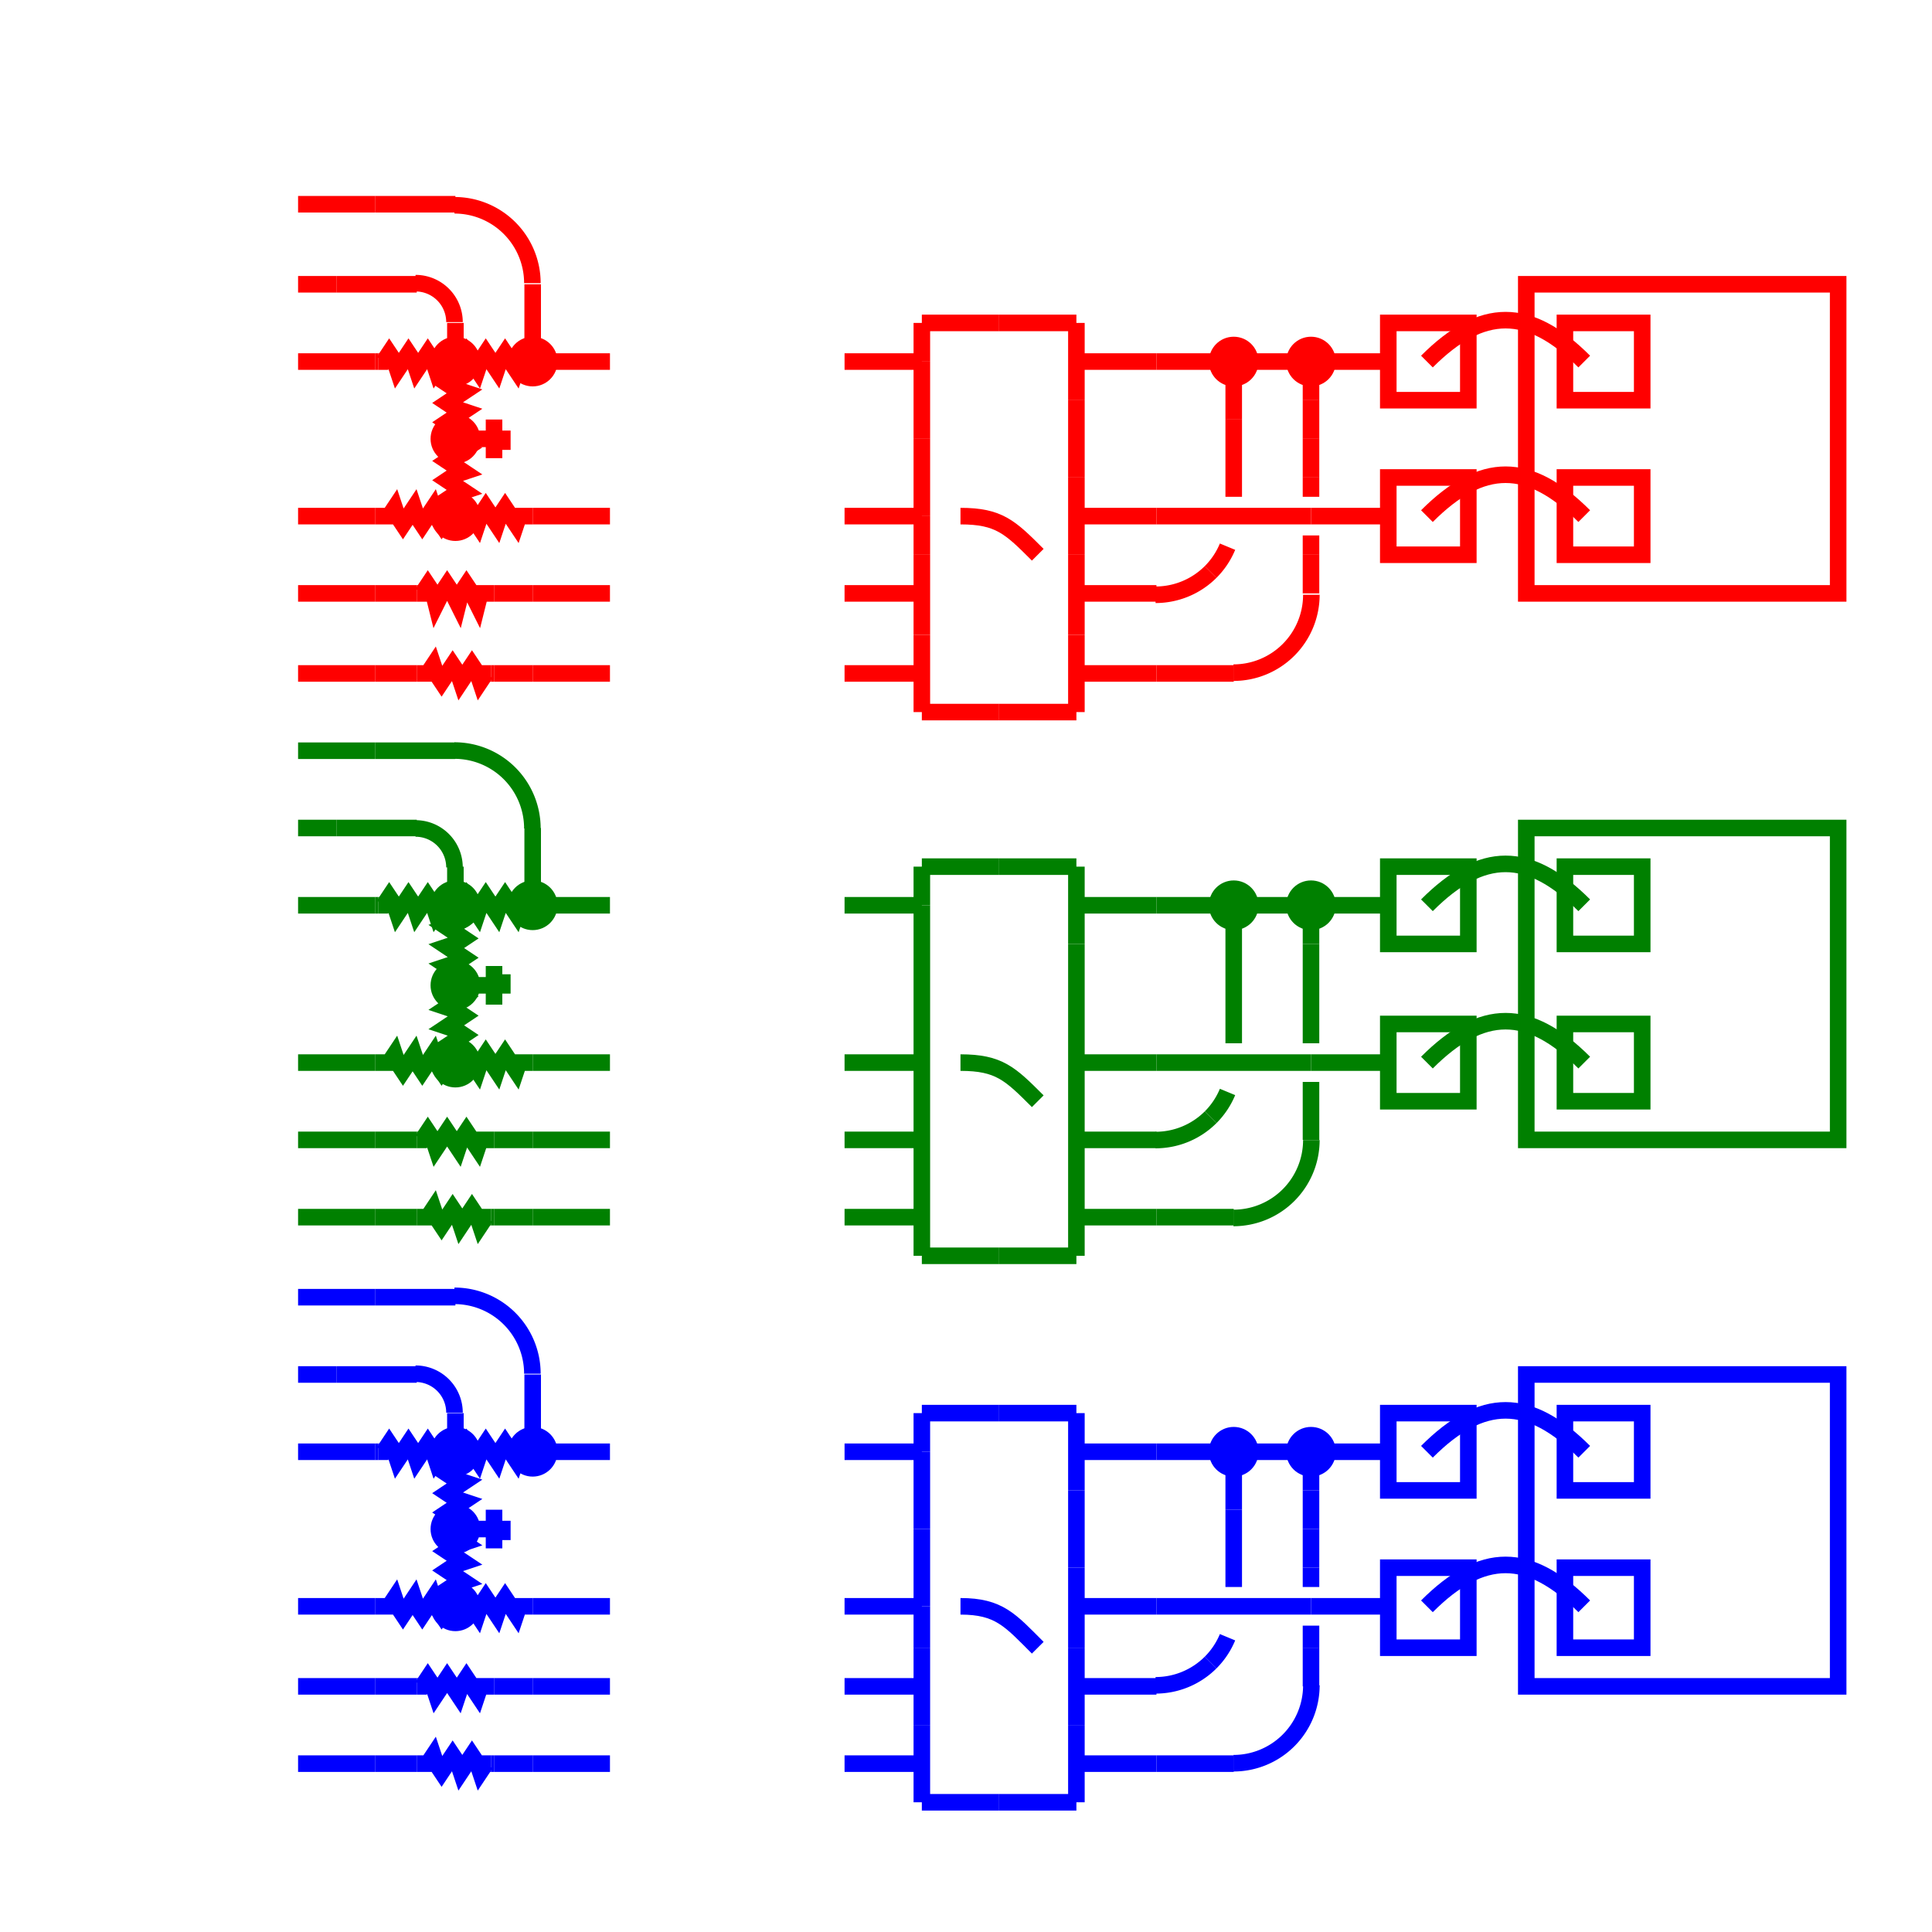 <svg width="700" height="700" viewbox = "0 0 700 700"  xmlns="http://www.w3.org/2000/svg">
<!--<json>{
  "glyph": "0225,0333,0333,0333,0333,0333,0333,0331,0333,0227,",
  "x0": 108.22221663475096,
  "y0": 356.6115702479338,
  "unit": 28.223696502688867,
  "width": 700,
  "height": 700,
  "style": {
    "color0": "black",
    "fill0": "black",
    "line0": 1,
    "color1": "black",
    "fill1": "black",
    "line1": 5,
    "color2": "red",
    "fill2": "red",
    "line2": 6,
    "color3": "orange",
    "fill3": "#ff000040",
    "line3": 1,
    "color4": "yellow",
    "fill4": "yellow",
    "line4": 1,
    "color5": "green",
    "fill5": "green",
    "line5": 6,
    "color6": "blue",
    "fill6": "blue",
    "line6": 6,
    "color7": "purple",
    "fill7": "purple",
    "line7": 3
  },
  "shapes": [
    "0220:0336,0336,0336,0336,0336,0201,0337,0362,0203,0306,0334,0337,0203,0335,0335,0203,0203,0334,0334,0203,0203,0335,0335,0203,0203,0334,0334,0203,0203,0335,0335,0203,0203,0334,0334,0203,0335,0203,0336,0336,0203,0364,0304,0337,0337,0337,0337,0337,",
    "0221:0336,0314,0336,0313,0337,0237,0237,0237,0237,0337,0314,0337,0313,0336,",
    "0222:0336,0336,0362,0203,0336,0203,0334,0364,0337,0342,0335,0335,0342,0332,0342,0335,0335,0342,0335,0336,0362,0203,0337,0203,0335,0364,0335,0337,0337,0335,0335,",
    "0223:0336,0331,0342,0337,0304,0336,0336,0335,0310,0362,0203,0335,0350,0335,0337,0203,0335,0335,0203,0335,0335,0335,0336,0203,0354,0304,0334,0313,0337,0337,0304,0336,0330,0337,",
    "0224:0333,0330,0330,0335,0220,0220,0331,0335,0220,0220,0335,0220,0335,0335,0330,0220,0331,0340,0334,0330,0330,0340,0331,0340,0335,0336,0201,0334,0336,0331,0337,0342,0336,0333,0336,0330,0332,0337,0342,0336,0330,0332,0332,0332,0332,0332,0337,0337,0337,0331,0335,0330,0331,0331,0333,0336,0201,0337,0220,0336,0201,0334,0334,0332,0332,0201,0337,0220,0336,0201,0335,0337,0330,0330,0330,0330,0334,0342,0332,0332,0342,0332,0332,0342,0333,0342,0335,0330,0330,0330,0333,0350,0335,0333,0334,0342,0335,0335,0342,0334,0334,0340,0304,0331,0331,0335,0342,0333,0342,0333,0342,0334,0330,0330,0330,0330,0330,0336,0331,0332,0332,0331,0337,0336,0201,0332,0350,0335,0343,0334,0330,0334,0334,0337,0342,0330,0336,0342,0335,0335,0335,0335,0331,0334,0334,0337,0330,0335,0335,0201,0201,0334,0334,0331,0335,0343,0334,0331,0304,0331,0331,0332,0332,",
    "0225:0330,0330,0330,0330,0330,0330,0322,0224,0331,0331,0331,0331,0331,0325,0331,0331,0224,0331,0331,0331,0331,0331,0326,0331,0331,0224,0333,0333,0330,0330,0330,0330,0330,0330,0330,0330,0332,0332,",
    "0226:0335,0201,0334,0201,0201,0336,0201,0335,0337,0201,0201,0335,0201,0201,0201,0201,0201,0335,0201,0201,0335,0201,0201,0336,0201,0337,0330,0330,0334,0342,0332,0332,0332,0342,0332,0342,0335,0330,0330,0336,0333,0335,0366,0330,0330,0334,0331,0350,0334,0367,0335,0304,0333,0330,0335,0337,0342,0332,0332,0342,0333,0333,0333,0342,0333,0342,0334,0330,0330,0333,0333,0335,0330,0201,0334,0335,0334,0333,0336,0331,0332,0333,0337,0200,0330,0330,0200,0333,0333,0333,0331,0331,0333,0337,0337,0336,0336,0333,0336,0336,0330,0330,0332,0337,0337,0331,0337,0337,0200,0336,0330,0332,0336,0336,0330,0332,0337,0200,0331,0331,0200,0332,0332,0332,0336,0333,0330,0336,0332,0337,0337,0350,0335,0366,0333,0333,0334,0334,0367,0334,0330,0330,0335,0335,0330,0330,0335,0366,0333,0333,0334,0334,0367,0335,0304,0331,0332,0332,0330,0332,0336,0333,0337,0334,0342,0335,0331,0331,0331,0332,0330,0334,0337,0342,0333,0342,0335,0331,0332,0336,0331,0335,0332,0335,0350,0334,0350,0335,0343,0334,0350,0334,0343,0334,0334,0334,0330,0334,0334,0334,0334,0334,0334,0334,0334,0304,0336,0336,0330,0337,0337,0342,0330,0336,0342,0330,0336,0342,0337,0330,0336,0331,0337,0337,0337,0340,0335,0336,0331,0337,0334,0331,0336,0331,0331,0335,0201,0332,0350,0335,0343,0334,0330,0334,0334,0304,0336,0201,0336,0201,0330,0330,0201,0337,0201,0201,0201,0337,0337,0340,0332,0332,0332,0331,0336,",
    "0227:0325,0226,0330,0330,0330,0330,0330,0330,0330,0322,0226,0331,0331,0331,0331,0331,0331,0331,0331,0331,0331,0331,0331,0331,0331,0326,0226,0330,0330,0330,0330,0330,0330,",
    "0230:0335,0201,0336,0331,0335,0337,0234,0220,0234,0334,0336,0331,0337,0342,0334,0333,0330,",
    "0231:0335,0330,0334,0334,0221,0335,0331,0335,0201,0332,0334,",
    "0232:0335,0342,0336,0330,0335,0337,0234,0221,0335,0234,0335,0335,0336,0331,0337,0342,0334,0330,0333,",
    "0233:0335,0236,0333,0236,0334,0330,",
    "0234:0336,0336,0336,0336,0347,0337,0337,0337,0337,",
    "0235:0336,0366,0330,0333,0333,0336,0331,0337,0367,0335,0335,0366,0331,0333,0333,0367,0335,0335,0337,",
    "0236:0336,0201,0336,0336,0330,0341,0331,0337,0337,0331,0337,",
    "0237:0336,0366,0330,0333,0333,0336,0331,0337,0367,0335,0335,0366,0331,0333,0333,0367,0335,0335,0337,",
    "01220:0333,0200,0336,0332,0337,0220,0336,0333,0337,0331,",
    "01221:0333,0200,0336,0332,0337,0336,0336,0336,0332,0337,0337,0337,0221,0331,0336,0333,0336,0336,0333,0337,0337,0337,",
    "01222:0333,0200,0336,0332,0337,0222,0336,0333,0337,0331,",
    "01223:0333,0200,0336,0332,0337,0330,0223,0331,0336,0333,0337,",
    "01224:0333,0200,0336,0330,0332,0336,0332,0224,0333,0333,0333,0331,0331,0337,0337,",
    "01225:0333,0200,0336,0330,0332,0336,0330,0332,0337,0225,0336,0333,0330,0337,0337,0331,",
    "01226:0333,0200,0336,0330,0332,0336,0336,0336,0332,0332,0332,0332,0332,0332,0226,0332,0332,0337,0337,0337,0331,0333,0333,0337,",
    "01227:0333,0200,0336,0330,0332,0336,0336,0332,0332,0336,0336,0227,0337,0337,0337,0332,0337,0331,0333,0333,0337,",
    "01230:0333,0200,0336,0330,0332,0336,0330,0332,0337,0230,0336,0333,0330,0337,0337,0331,",
    "01231:0333,0200,0336,0330,0332,0336,0330,0332,0337,0231,0331,0336,0331,0333,0337,0337,",
    "01232:0333,0200,0336,0330,0332,0336,0330,0332,0337,0232,0336,0333,0330,0337,0337,0331,",
    "01233:0333,0200,0336,0330,0332,0336,0330,0332,0337,0233,0333,0336,0333,0330,0337,0337,0331,",
    "01234:0333,0200,0336,0330,0332,0234,0342,0335,0342,0335,0342,0335,0342,0335,0331,0333,0337,",
    "01235:0333,0200,0336,0330,0332,0336,0332,0330,0337,0235,0331,0336,0333,0331,0337,0337,",
    "01236:0333,0200,0336,0330,0332,0236,0331,0333,0337,",
    "01237:0333,0200,0336,0330,0332,0336,0331,0332,0332,0337,0337,0237,0331,0333,",
    "0240:0220,0336,0331,0333,0336,0321,0335,0342,0335,0335,0342,0335,0330,0330,0332,0332,0337,0337,",
    "01240:0333,0200,0336,0330,0332,0210,0240,0211,0333,0331,0337,",
    "0241:0220,0336,0321,0343,0332,0350,0335,0336,0342,0334,0334,0342,0335,0304,0337,0333,0337,",
    "01241:0333,0200,0336,0332,0330,0210,0241,0211,0333,0331,0337,",
    "0242:0220,0321,0336,0343,0333,0336,0350,0335,0342,0334,0334,0342,0335,0337,0304,0332,0337,",
    "01242:0333,0200,0336,0330,0332,0210,0242,0211,0333,0331,0337,",
    "0243:0220,0336,0331,0332,0336,0321,0343,0332,0350,0334,0336,0342,0335,0335,0342,0337,0334,0334,0335,0304,0332,0330,0330,0337,0337,0333,",
    "01243:0333,0200,0336,0330,0332,0210,0243,0211,0333,0331,0337,",
    "0244:0220,0336,0331,0333,0336,0321,0343,0333,0350,0336,0335,0342,0334,0334,0342,0335,0337,0304,0333,0330,0330,0337,0337,0332,",
    "01244:0333,0200,0336,0330,0332,0210,0244,0211,0333,0331,0337,",
    "0245:0210,0332,0332,0362,0335,0203,0203,0203,0203,0334,0203,0363,0332,0332,0331,0211,",
    "01245:0333,0200,0336,0330,0332,0336,0245,0337,0333,0331,0337,",
    "0246:0210,0332,0332,0335,0306,0336,0330,0335,0335,0335,0321,0362,0203,0335,0335,0203,0364,0331,0350,0335,0337,0366,0333,0333,0333,0333,0334,0334,0334,0334,0367,0335,0336,0342,0334,0334,0342,0330,0330,0330,0330,0335,0335,0335,0304,0337,0211,",
    "01246:0333,0200,0336,0330,0332,0336,0246,",
    "0247:0330,0332,0336,0332,0336,0221,0333,0333,0333,0222,0333,0333,0333,0223,0333,0333,0333,0225,0333,0331,0331,0331,0332,0332,0332,0332,0332,0332,0332,0332,0332,0332,0332,0332,0333,0333,0226,0331,0331,0331,0333,0333,0333,0333,0333,0333,0333,0333,0333,0333,0333,0333,0333,0330,0333,0330,0330,0333,0330,0331,0332,0332,0332,0332,0332,0332,0332,0332,0332,0332,0332,0332,0227,0333,0333,0333,0230,0333,0331,0331,0331,0331,0332,0332,0332,0330,0332,0332,0332,0332,0332,0332,0333,0333,0231,0333,0333,0333,0232,0331,0333,0330,0333,0333,0233,0333,0333,0333,0234,0330,0330,0332,0330,0332,0332,0337,0337,",
    "01247:0333,0200,0336,0330,0332,0220,0336,0247,0337,0331,0333,0337,"
  ]
}</json>-->    <line x1="136" y1="131" x2="137" y2="131" style="stroke:#ff0000;stroke-width:6" />
	<path d = "M137 131 L139 131 L141 128 L143 131 L144 134 L146 131 L148 128 L150 131 L151 134 L153 131 L155 128 L157 131 L158 134 L160 131 L164 131 L165 131 " stroke = "#ff0000" stroke-width = "6" fill = "none" />    <line x1="165" y1="131" x2="166" y2="131" style="stroke:#ff0000;stroke-width:6" />
	<path d = "M166 131 L167 131 L169 128 L171 131 L173 134 L174 131 L176 128 L178 131 L180 134 L181 131 L183 128 L185 131 L187 134 L188 131 L192 131 L193 131 " stroke = "#ff0000" stroke-width = "6" fill = "none" />    <line x1="165" y1="131" x2="165" y2="132" style="stroke:#ff0000;stroke-width:6" />
	<path d = "M165 132 L165 133 L168 135 L165 137 L162 139 L165 141 L168 142 L165 144 L162 146 L165 148 L168 149 L165 151 L162 153 L165 155 L165 158 L165 159 " stroke = "#ff0000" stroke-width = "6" fill = "none" />    <line x1="165" y1="159" x2="165" y2="160" style="stroke:#ff0000;stroke-width:6" />
	<path d = "M165 160 L165 162 L168 163 L165 165 L162 167 L165 169 L168 171 L165 172 L162 174 L165 176 L168 178 L165 179 L162 181 L165 183 L165 186 L165 187 " stroke = "#ff0000" stroke-width = "6" fill = "none" />    <line x1="165" y1="187" x2="164" y2="187" style="stroke:#ff0000;stroke-width:6" />
	<path d = "M164 187 L162 187 L160 190 L158 187 L157 184 L155 187 L153 190 L151 187 L150 184 L148 187 L146 190 L144 187 L143 184 L141 187 L137 187 L136 187 " stroke = "#ff0000" stroke-width = "6" fill = "none" />    <line x1="165" y1="187" x2="166" y2="187" style="stroke:#ff0000;stroke-width:6" />
	<path d = "M166 187 L167 187 L169 184 L171 187 L173 190 L174 187 L176 184 L178 187 L180 190 L181 187 L183 184 L185 187 L187 190 L188 187 L192 187 L193 187 " stroke = "#ff0000" stroke-width = "6" fill = "none" /><circle cx="165" cy = "187" r = "6" stroke = "#ff0000" stroke-width = "6" fill = "#ff0000" />
<circle cx="165" cy = "131" r = "6" stroke = "#ff0000" stroke-width = "6" fill = "#ff0000" />
<circle cx="165" cy = "159" r = "6" stroke = "#ff0000" stroke-width = "6" fill = "#ff0000" />
    <line x1="165" y1="159" x2="179" y2="159" style="stroke:#ff0000;stroke-width:6" />
    <line x1="179" y1="166" x2="179" y2="152" style="stroke:#ff0000;stroke-width:6" />
    <line x1="182" y1="163" x2="182" y2="156" style="stroke:#ff0000;stroke-width:6" />
    <line x1="136" y1="215" x2="151" y2="215" style="stroke:#ff0000;stroke-width:6" />
    <line x1="151" y1="215" x2="151" y2="215" style="stroke:#ff0000;stroke-width:6" />
	<path d = "M151 215 L153 215 L155 212 L157 215 L158 219 L160 215 L162 212 L164 215 L166 219 L167 215 L169 212 L171 215 L173 219 L174 215 L178 215 L179 215 " stroke = "#ff0000" stroke-width = "6" fill = "none" />    <line x1="179" y1="215" x2="193" y2="215" style="stroke:#ff0000;stroke-width:6" />
    <line x1="193" y1="244" x2="179" y2="244" style="stroke:#ff0000;stroke-width:6" />
    <line x1="179" y1="244" x2="178" y2="244" style="stroke:#ff0000;stroke-width:6" />
	<path d = "M178 244 L176 244 L174 247 L173 244 L171 241 L169 244 L167 247 L166 244 L164 241 L162 244 L160 247 L158 244 L157 241 L155 244 L151 244 L151 244 " stroke = "#ff0000" stroke-width = "6" fill = "none" />    <line x1="151" y1="244" x2="136" y2="244" style="stroke:#ff0000;stroke-width:6" />
    <line x1="136" y1="131" x2="108" y2="131" style="stroke:#ff0000;stroke-width:6" />
    <line x1="136" y1="187" x2="108" y2="187" style="stroke:#ff0000;stroke-width:6" />
    <line x1="136" y1="244" x2="108" y2="244" style="stroke:#ff0000;stroke-width:6" />
    <line x1="136" y1="215" x2="108" y2="215" style="stroke:#ff0000;stroke-width:6" />
    <line x1="193" y1="131" x2="193" y2="103" style="stroke:#ff0000;stroke-width:6" />
    <line x1="193" y1="131" x2="221" y2="131" style="stroke:#ff0000;stroke-width:6" />
<circle cx="193" cy = "131" r = "6" stroke = "#ff0000" stroke-width = "6" fill = "#ff0000" />
    <line x1="193" y1="187" x2="221" y2="187" style="stroke:#ff0000;stroke-width:6" />
    <line x1="193" y1="215" x2="221" y2="215" style="stroke:#ff0000;stroke-width:6" />
    <line x1="193" y1="244" x2="221" y2="244" style="stroke:#ff0000;stroke-width:6" />
    <line x1="165" y1="131" x2="165" y2="117" style="stroke:#ff0000;stroke-width:6" />
  <path d="M150.558 102.598           A14.112 14.112 0 0 1 164.67 116.71" fill = "none" stroke = "#ff0000" stroke-width = "6" />
    <line x1="151" y1="103" x2="122" y2="103" style="stroke:#ff0000;stroke-width:6" />
    <line x1="122" y1="103" x2="108" y2="103" style="stroke:#ff0000;stroke-width:6" />
    <line x1="108" y1="74" x2="136" y2="74" style="stroke:#ff0000;stroke-width:6" />
    <line x1="136" y1="74" x2="165" y2="74" style="stroke:#ff0000;stroke-width:6" />
  <path d="M164.67 74.375           A28.224 28.224 0 0 1 192.893 102.598" fill = "none" stroke = "#ff0000" stroke-width = "6" />
    <line x1="136" y1="328" x2="137" y2="328" style="stroke:#008000;stroke-width:6" />
	<path d = "M137 328 L139 328 L141 325 L143 328 L144 331 L146 328 L148 325 L150 328 L151 331 L153 328 L155 325 L157 328 L158 331 L160 328 L164 328 L165 328 " stroke = "#008000" stroke-width = "6" fill = "none" />    <line x1="165" y1="328" x2="166" y2="328" style="stroke:#008000;stroke-width:6" />
	<path d = "M166 328 L167 328 L169 325 L171 328 L173 331 L174 328 L176 325 L178 328 L180 331 L181 328 L183 325 L185 328 L187 331 L188 328 L192 328 L193 328 " stroke = "#008000" stroke-width = "6" fill = "none" />    <line x1="165" y1="328" x2="165" y2="329" style="stroke:#008000;stroke-width:6" />
	<path d = "M165 329 L165 331 L168 333 L165 335 L162 336 L165 338 L168 340 L165 342 L162 343 L165 345 L168 347 L165 349 L162 350 L165 352 L165 356 L165 357 " stroke = "#008000" stroke-width = "6" fill = "none" />    <line x1="165" y1="357" x2="165" y2="357" style="stroke:#008000;stroke-width:6" />
	<path d = "M165 357 L165 359 L168 361 L165 363 L162 365 L165 366 L168 368 L165 370 L162 372 L165 373 L168 375 L165 377 L162 379 L165 380 L165 384 L165 385 " stroke = "#008000" stroke-width = "6" fill = "none" />    <line x1="165" y1="385" x2="164" y2="385" style="stroke:#008000;stroke-width:6" />
	<path d = "M164 385 L162 385 L160 388 L158 385 L157 382 L155 385 L153 388 L151 385 L150 382 L148 385 L146 388 L144 385 L143 382 L141 385 L137 385 L136 385 " stroke = "#008000" stroke-width = "6" fill = "none" />    <line x1="165" y1="385" x2="166" y2="385" style="stroke:#008000;stroke-width:6" />
	<path d = "M166 385 L167 385 L169 382 L171 385 L173 388 L174 385 L176 382 L178 385 L180 388 L181 385 L183 382 L185 385 L187 388 L188 385 L192 385 L193 385 " stroke = "#008000" stroke-width = "6" fill = "none" /><circle cx="165" cy = "385" r = "6" stroke = "#008000" stroke-width = "6" fill = "#008000" />
<circle cx="165" cy = "328" r = "6" stroke = "#008000" stroke-width = "6" fill = "#008000" />
<circle cx="165" cy = "357" r = "6" stroke = "#008000" stroke-width = "6" fill = "#008000" />
    <line x1="165" y1="357" x2="179" y2="357" style="stroke:#008000;stroke-width:6" />
    <line x1="179" y1="364" x2="179" y2="350" style="stroke:#008000;stroke-width:6" />
    <line x1="182" y1="360" x2="182" y2="353" style="stroke:#008000;stroke-width:6" />
    <line x1="136" y1="413" x2="151" y2="413" style="stroke:#008000;stroke-width:6" />
    <line x1="151" y1="413" x2="151" y2="413" style="stroke:#008000;stroke-width:6" />
	<path d = "M151 413 L153 413 L155 410 L157 413 L158 416 L160 413 L162 410 L164 413 L166 416 L167 413 L169 410 L171 413 L173 416 L174 413 L178 413 L179 413 " stroke = "#008000" stroke-width = "6" fill = "none" />    <line x1="179" y1="413" x2="193" y2="413" style="stroke:#008000;stroke-width:6" />
    <line x1="193" y1="441" x2="179" y2="441" style="stroke:#008000;stroke-width:6" />
    <line x1="179" y1="441" x2="178" y2="441" style="stroke:#008000;stroke-width:6" />
	<path d = "M178 441 L176 441 L174 444 L173 441 L171 438 L169 441 L167 444 L166 441 L164 438 L162 441 L160 444 L158 441 L157 438 L155 441 L151 441 L151 441 " stroke = "#008000" stroke-width = "6" fill = "none" />    <line x1="151" y1="441" x2="136" y2="441" style="stroke:#008000;stroke-width:6" />
    <line x1="136" y1="328" x2="108" y2="328" style="stroke:#008000;stroke-width:6" />
    <line x1="136" y1="385" x2="108" y2="385" style="stroke:#008000;stroke-width:6" />
    <line x1="136" y1="441" x2="108" y2="441" style="stroke:#008000;stroke-width:6" />
    <line x1="136" y1="413" x2="108" y2="413" style="stroke:#008000;stroke-width:6" />
    <line x1="193" y1="328" x2="193" y2="300" style="stroke:#008000;stroke-width:6" />
    <line x1="193" y1="328" x2="221" y2="328" style="stroke:#008000;stroke-width:6" />
<circle cx="193" cy = "328" r = "6" stroke = "#008000" stroke-width = "6" fill = "#008000" />
    <line x1="193" y1="385" x2="221" y2="385" style="stroke:#008000;stroke-width:6" />
    <line x1="193" y1="413" x2="221" y2="413" style="stroke:#008000;stroke-width:6" />
    <line x1="193" y1="441" x2="221" y2="441" style="stroke:#008000;stroke-width:6" />
    <line x1="165" y1="328" x2="165" y2="314" style="stroke:#008000;stroke-width:6" />
  <path d="M150.558 300.164           A14.112 14.112 0 0 1 164.67 314.276" fill = "none" stroke = "#008000" stroke-width = "6" />
    <line x1="151" y1="300" x2="122" y2="300" style="stroke:#008000;stroke-width:6" />
    <line x1="122" y1="300" x2="108" y2="300" style="stroke:#008000;stroke-width:6" />
    <line x1="108" y1="272" x2="136" y2="272" style="stroke:#008000;stroke-width:6" />
    <line x1="136" y1="272" x2="165" y2="272" style="stroke:#008000;stroke-width:6" />
  <path d="M164.67 271.94           A28.224 28.224 0 0 1 192.893 300.164" fill = "none" stroke = "#008000" stroke-width = "6" />
    <line x1="136" y1="526" x2="137" y2="526" style="stroke:#0000ff;stroke-width:6" />
	<path d = "M137 526 L139 526 L141 523 L143 526 L144 529 L146 526 L148 523 L150 526 L151 529 L153 526 L155 523 L157 526 L158 529 L160 526 L164 526 L165 526 " stroke = "#0000ff" stroke-width = "6" fill = "none" />    <line x1="165" y1="526" x2="166" y2="526" style="stroke:#0000ff;stroke-width:6" />
	<path d = "M166 526 L167 526 L169 523 L171 526 L173 529 L174 526 L176 523 L178 526 L180 529 L181 526 L183 523 L185 526 L187 529 L188 526 L192 526 L193 526 " stroke = "#0000ff" stroke-width = "6" fill = "none" />    <line x1="165" y1="526" x2="165" y2="527" style="stroke:#0000ff;stroke-width:6" />
	<path d = "M165 527 L165 529 L168 530 L165 532 L162 534 L165 536 L168 537 L165 539 L162 541 L165 543 L168 544 L165 546 L162 548 L165 550 L165 553 L165 554 " stroke = "#0000ff" stroke-width = "6" fill = "none" />    <line x1="165" y1="554" x2="165" y2="555" style="stroke:#0000ff;stroke-width:6" />
	<path d = "M165 555 L165 557 L168 559 L165 560 L162 562 L165 564 L168 566 L165 567 L162 569 L165 571 L168 573 L165 574 L162 576 L165 578 L165 582 L165 582 " stroke = "#0000ff" stroke-width = "6" fill = "none" />    <line x1="165" y1="582" x2="164" y2="582" style="stroke:#0000ff;stroke-width:6" />
	<path d = "M164 582 L162 582 L160 585 L158 582 L157 579 L155 582 L153 585 L151 582 L150 579 L148 582 L146 585 L144 582 L143 579 L141 582 L137 582 L136 582 " stroke = "#0000ff" stroke-width = "6" fill = "none" />    <line x1="165" y1="582" x2="166" y2="582" style="stroke:#0000ff;stroke-width:6" />
	<path d = "M166 582 L167 582 L169 579 L171 582 L173 585 L174 582 L176 579 L178 582 L180 585 L181 582 L183 579 L185 582 L187 585 L188 582 L192 582 L193 582 " stroke = "#0000ff" stroke-width = "6" fill = "none" /><circle cx="165" cy = "582" r = "6" stroke = "#0000ff" stroke-width = "6" fill = "#0000ff" />
<circle cx="165" cy = "526" r = "6" stroke = "#0000ff" stroke-width = "6" fill = "#0000ff" />
<circle cx="165" cy = "554" r = "6" stroke = "#0000ff" stroke-width = "6" fill = "#0000ff" />
    <line x1="165" y1="554" x2="179" y2="554" style="stroke:#0000ff;stroke-width:6" />
    <line x1="179" y1="561" x2="179" y2="547" style="stroke:#0000ff;stroke-width:6" />
    <line x1="182" y1="558" x2="182" y2="551" style="stroke:#0000ff;stroke-width:6" />
    <line x1="136" y1="611" x2="151" y2="611" style="stroke:#0000ff;stroke-width:6" />
    <line x1="151" y1="611" x2="151" y2="611" style="stroke:#0000ff;stroke-width:6" />
	<path d = "M151 611 L153 611 L155 608 L157 611 L158 614 L160 611 L162 608 L164 611 L166 614 L167 611 L169 608 L171 611 L173 614 L174 611 L178 611 L179 611 " stroke = "#0000ff" stroke-width = "6" fill = "none" />    <line x1="179" y1="611" x2="193" y2="611" style="stroke:#0000ff;stroke-width:6" />
    <line x1="193" y1="639" x2="179" y2="639" style="stroke:#0000ff;stroke-width:6" />
    <line x1="179" y1="639" x2="178" y2="639" style="stroke:#0000ff;stroke-width:6" />
	<path d = "M178 639 L176 639 L174 642 L173 639 L171 636 L169 639 L167 642 L166 639 L164 636 L162 639 L160 642 L158 639 L157 636 L155 639 L151 639 L151 639 " stroke = "#0000ff" stroke-width = "6" fill = "none" />    <line x1="151" y1="639" x2="136" y2="639" style="stroke:#0000ff;stroke-width:6" />
    <line x1="136" y1="526" x2="108" y2="526" style="stroke:#0000ff;stroke-width:6" />
    <line x1="136" y1="582" x2="108" y2="582" style="stroke:#0000ff;stroke-width:6" />
    <line x1="136" y1="639" x2="108" y2="639" style="stroke:#0000ff;stroke-width:6" />
    <line x1="136" y1="611" x2="108" y2="611" style="stroke:#0000ff;stroke-width:6" />
    <line x1="193" y1="526" x2="193" y2="498" style="stroke:#0000ff;stroke-width:6" />
    <line x1="193" y1="526" x2="221" y2="526" style="stroke:#0000ff;stroke-width:6" />
<circle cx="193" cy = "526" r = "6" stroke = "#0000ff" stroke-width = "6" fill = "#0000ff" />
    <line x1="193" y1="582" x2="221" y2="582" style="stroke:#0000ff;stroke-width:6" />
    <line x1="193" y1="611" x2="221" y2="611" style="stroke:#0000ff;stroke-width:6" />
    <line x1="193" y1="639" x2="221" y2="639" style="stroke:#0000ff;stroke-width:6" />
    <line x1="165" y1="526" x2="165" y2="512" style="stroke:#0000ff;stroke-width:6" />
  <path d="M150.558 497.73           A14.112 14.112 0 0 1 164.67 511.842" fill = "none" stroke = "#0000ff" stroke-width = "6" />
    <line x1="151" y1="498" x2="122" y2="498" style="stroke:#0000ff;stroke-width:6" />
    <line x1="122" y1="498" x2="108" y2="498" style="stroke:#0000ff;stroke-width:6" />
    <line x1="108" y1="470" x2="136" y2="470" style="stroke:#0000ff;stroke-width:6" />
    <line x1="136" y1="470" x2="165" y2="470" style="stroke:#0000ff;stroke-width:6" />
  <path d="M164.67 469.506           A28.224 28.224 0 0 1 192.893 497.73" fill = "none" stroke = "#0000ff" stroke-width = "6" />
    <line x1="306" y1="385" x2="334" y2="385" style="stroke:#008000;stroke-width:6" />
    <line x1="334" y1="385" x2="334" y2="357" style="stroke:#008000;stroke-width:6" />
    <line x1="334" y1="357" x2="334" y2="328" style="stroke:#008000;stroke-width:6" />
    <line x1="334" y1="328" x2="334" y2="314" style="stroke:#008000;stroke-width:6" />
    <line x1="334" y1="314" x2="362" y2="314" style="stroke:#008000;stroke-width:6" />
    <line x1="362" y1="314" x2="390" y2="314" style="stroke:#008000;stroke-width:6" />
    <line x1="390" y1="314" x2="390" y2="342" style="stroke:#008000;stroke-width:6" />
    <line x1="390" y1="342" x2="390" y2="371" style="stroke:#008000;stroke-width:6" />
    <line x1="390" y1="371" x2="390" y2="399" style="stroke:#008000;stroke-width:6" />
    <line x1="390" y1="399" x2="390" y2="427" style="stroke:#008000;stroke-width:6" />
    <line x1="390" y1="427" x2="390" y2="455" style="stroke:#008000;stroke-width:6" />
    <line x1="390" y1="455" x2="362" y2="455" style="stroke:#008000;stroke-width:6" />
    <line x1="362" y1="455" x2="334" y2="455" style="stroke:#008000;stroke-width:6" />
    <line x1="334" y1="455" x2="334" y2="427" style="stroke:#008000;stroke-width:6" />
    <line x1="334" y1="427" x2="334" y2="399" style="stroke:#008000;stroke-width:6" />
    <line x1="334" y1="399" x2="334" y2="385" style="stroke:#008000;stroke-width:6" />
    <line x1="334" y1="328" x2="306" y2="328" style="stroke:#008000;stroke-width:6" />
    <line x1="334" y1="413" x2="306" y2="413" style="stroke:#008000;stroke-width:6" />
    <line x1="334" y1="441" x2="306" y2="441" style="stroke:#008000;stroke-width:6" />
<path    d = "M348,385 C362,385 366,389 376,399" fill = "none" stroke-width = "6" stroke = "#008000" />    <line x1="390" y1="385" x2="419" y2="385" style="stroke:#008000;stroke-width:6" />
    <line x1="390" y1="328" x2="419" y2="328" style="stroke:#008000;stroke-width:6" />
    <line x1="390" y1="413" x2="419" y2="413" style="stroke:#008000;stroke-width:6" />
    <line x1="390" y1="441" x2="419" y2="441" style="stroke:#008000;stroke-width:6" />
    <line x1="475" y1="385" x2="503" y2="385" style="stroke:#008000;stroke-width:6" />
	<path d = "M532 399 L532 371 L503 371 L503 399 L532 399 Z" stroke = "#008000" stroke-width = "6" fill = "none" />	<path d = "M532 342 L532 314 L503 314 L503 342 L532 342 Z" stroke = "#008000" stroke-width = "6" fill = "none" />	<path d = "M666 413 L666 300 L553 300 L553 413 L666 413 Z" stroke = "#008000" stroke-width = "6" fill = "none" />	<path d = "M595 342 L595 314 L567 314 L567 342 L595 342 Z" stroke = "#008000" stroke-width = "6" fill = "none" />	<path d = "M595 399 L595 371 L567 371 L567 399 L595 399 Z" stroke = "#008000" stroke-width = "6" fill = "none" /><path    d = "M517,385 C537,365 554,365 574,385" fill = "none" stroke-width = "6" stroke = "#008000" /><path    d = "M517,328 C537,308 554,308 574,328" fill = "none" stroke-width = "6" stroke = "#008000" />    <line x1="503" y1="328" x2="475" y2="328" style="stroke:#008000;stroke-width:6" />
    <line x1="475" y1="385" x2="419" y2="385" style="stroke:#008000;stroke-width:6" />
    <line x1="475" y1="328" x2="419" y2="328" style="stroke:#008000;stroke-width:6" />
  <path d="M438.64 404.792           A28.224 28.224 0 0 1 418.683 413.059" fill = "none" stroke = "#008000" stroke-width = "6" />
  <path d="M444.758 395.636           A28.224 28.224 0 0 1 438.64 404.792" fill = "none" stroke = "#008000" stroke-width = "6" />
    <line x1="447" y1="378" x2="447" y2="350" style="stroke:#008000;stroke-width:6" />
    <line x1="447" y1="350" x2="447" y2="335" style="stroke:#008000;stroke-width:6" />
    <line x1="447" y1="335" x2="447" y2="328" style="stroke:#008000;stroke-width:6" />
<circle cx="447" cy = "328" r = "6" stroke = "#008000" stroke-width = "6" fill = "#008000" />
    <line x1="419" y1="441" x2="447" y2="441" style="stroke:#008000;stroke-width:6" />
  <path d="M475.13 413.059           A28.224 28.224 0 0 1 446.907 441.283" fill = "none" stroke = "#008000" stroke-width = "6" />
    <line x1="475" y1="413" x2="475" y2="399" style="stroke:#008000;stroke-width:6" />
    <line x1="475" y1="399" x2="475" y2="392" style="stroke:#008000;stroke-width:6" />
    <line x1="475" y1="378" x2="475" y2="371" style="stroke:#008000;stroke-width:6" />
    <line x1="475" y1="371" x2="475" y2="357" style="stroke:#008000;stroke-width:6" />
    <line x1="475" y1="357" x2="475" y2="342" style="stroke:#008000;stroke-width:6" />
    <line x1="475" y1="342" x2="475" y2="328" style="stroke:#008000;stroke-width:6" />
<circle cx="475" cy = "328" r = "6" stroke = "#008000" stroke-width = "6" fill = "#008000" />
    <line x1="306" y1="187" x2="334" y2="187" style="stroke:#ff0000;stroke-width:6" />
    <line x1="334" y1="187" x2="334" y2="159" style="stroke:#ff0000;stroke-width:6" />
    <line x1="334" y1="159" x2="334" y2="131" style="stroke:#ff0000;stroke-width:6" />
    <line x1="334" y1="131" x2="334" y2="117" style="stroke:#ff0000;stroke-width:6" />
    <line x1="334" y1="117" x2="362" y2="117" style="stroke:#ff0000;stroke-width:6" />
    <line x1="362" y1="117" x2="390" y2="117" style="stroke:#ff0000;stroke-width:6" />
    <line x1="390" y1="117" x2="390" y2="145" style="stroke:#ff0000;stroke-width:6" />
    <line x1="390" y1="145" x2="390" y2="173" style="stroke:#ff0000;stroke-width:6" />
    <line x1="390" y1="173" x2="390" y2="201" style="stroke:#ff0000;stroke-width:6" />
    <line x1="390" y1="201" x2="390" y2="230" style="stroke:#ff0000;stroke-width:6" />
    <line x1="390" y1="230" x2="390" y2="258" style="stroke:#ff0000;stroke-width:6" />
    <line x1="390" y1="258" x2="362" y2="258" style="stroke:#ff0000;stroke-width:6" />
    <line x1="362" y1="258" x2="334" y2="258" style="stroke:#ff0000;stroke-width:6" />
    <line x1="334" y1="258" x2="334" y2="230" style="stroke:#ff0000;stroke-width:6" />
    <line x1="334" y1="230" x2="334" y2="201" style="stroke:#ff0000;stroke-width:6" />
    <line x1="334" y1="201" x2="334" y2="187" style="stroke:#ff0000;stroke-width:6" />
    <line x1="334" y1="131" x2="306" y2="131" style="stroke:#ff0000;stroke-width:6" />
    <line x1="334" y1="215" x2="306" y2="215" style="stroke:#ff0000;stroke-width:6" />
    <line x1="334" y1="244" x2="306" y2="244" style="stroke:#ff0000;stroke-width:6" />
<path    d = "M348,187 C362,187 366,191 376,201" fill = "none" stroke-width = "6" stroke = "#ff0000" />    <line x1="390" y1="187" x2="419" y2="187" style="stroke:#ff0000;stroke-width:6" />
    <line x1="390" y1="131" x2="419" y2="131" style="stroke:#ff0000;stroke-width:6" />
    <line x1="390" y1="215" x2="419" y2="215" style="stroke:#ff0000;stroke-width:6" />
    <line x1="390" y1="244" x2="419" y2="244" style="stroke:#ff0000;stroke-width:6" />
    <line x1="475" y1="187" x2="503" y2="187" style="stroke:#ff0000;stroke-width:6" />
	<path d = "M532 201 L532 173 L503 173 L503 201 L532 201 Z" stroke = "#ff0000" stroke-width = "6" fill = "none" />	<path d = "M532 145 L532 117 L503 117 L503 145 L532 145 Z" stroke = "#ff0000" stroke-width = "6" fill = "none" />	<path d = "M666 215 L666 103 L553 103 L553 215 L666 215 Z" stroke = "#ff0000" stroke-width = "6" fill = "none" />	<path d = "M595 145 L595 117 L567 117 L567 145 L595 145 Z" stroke = "#ff0000" stroke-width = "6" fill = "none" />	<path d = "M595 201 L595 173 L567 173 L567 201 L595 201 Z" stroke = "#ff0000" stroke-width = "6" fill = "none" /><path    d = "M517,187 C537,167 554,167 574,187" fill = "none" stroke-width = "6" stroke = "#ff0000" /><path    d = "M517,131 C537,111 554,111 574,131" fill = "none" stroke-width = "6" stroke = "#ff0000" />    <line x1="503" y1="131" x2="475" y2="131" style="stroke:#ff0000;stroke-width:6" />
    <line x1="475" y1="187" x2="419" y2="187" style="stroke:#ff0000;stroke-width:6" />
    <line x1="475" y1="131" x2="419" y2="131" style="stroke:#ff0000;stroke-width:6" />
  <path d="M438.64 207.227           A28.224 28.224 0 0 1 418.683 215.493" fill = "none" stroke = "#ff0000" stroke-width = "6" />
  <path d="M444.758 198.07           A28.224 28.224 0 0 1 438.64 207.227" fill = "none" stroke = "#ff0000" stroke-width = "6" />
    <line x1="447" y1="180" x2="447" y2="152" style="stroke:#ff0000;stroke-width:6" />
    <line x1="447" y1="152" x2="447" y2="138" style="stroke:#ff0000;stroke-width:6" />
    <line x1="447" y1="138" x2="447" y2="131" style="stroke:#ff0000;stroke-width:6" />
<circle cx="447" cy = "131" r = "6" stroke = "#ff0000" stroke-width = "6" fill = "#ff0000" />
    <line x1="419" y1="244" x2="447" y2="244" style="stroke:#ff0000;stroke-width:6" />
  <path d="M475.13 215.493           A28.224 28.224 0 0 1 446.907 243.717" fill = "none" stroke = "#ff0000" stroke-width = "6" />
    <line x1="475" y1="215" x2="475" y2="201" style="stroke:#ff0000;stroke-width:6" />
    <line x1="475" y1="201" x2="475" y2="194" style="stroke:#ff0000;stroke-width:6" />
    <line x1="475" y1="180" x2="475" y2="173" style="stroke:#ff0000;stroke-width:6" />
    <line x1="475" y1="173" x2="475" y2="159" style="stroke:#ff0000;stroke-width:6" />
    <line x1="475" y1="159" x2="475" y2="145" style="stroke:#ff0000;stroke-width:6" />
    <line x1="475" y1="145" x2="475" y2="131" style="stroke:#ff0000;stroke-width:6" />
<circle cx="475" cy = "131" r = "6" stroke = "#ff0000" stroke-width = "6" fill = "#ff0000" />
    <line x1="306" y1="582" x2="334" y2="582" style="stroke:#0000ff;stroke-width:6" />
    <line x1="334" y1="582" x2="334" y2="554" style="stroke:#0000ff;stroke-width:6" />
    <line x1="334" y1="554" x2="334" y2="526" style="stroke:#0000ff;stroke-width:6" />
    <line x1="334" y1="526" x2="334" y2="512" style="stroke:#0000ff;stroke-width:6" />
    <line x1="334" y1="512" x2="362" y2="512" style="stroke:#0000ff;stroke-width:6" />
    <line x1="362" y1="512" x2="390" y2="512" style="stroke:#0000ff;stroke-width:6" />
    <line x1="390" y1="512" x2="390" y2="540" style="stroke:#0000ff;stroke-width:6" />
    <line x1="390" y1="540" x2="390" y2="568" style="stroke:#0000ff;stroke-width:6" />
    <line x1="390" y1="568" x2="390" y2="597" style="stroke:#0000ff;stroke-width:6" />
    <line x1="390" y1="597" x2="390" y2="625" style="stroke:#0000ff;stroke-width:6" />
    <line x1="390" y1="625" x2="390" y2="653" style="stroke:#0000ff;stroke-width:6" />
    <line x1="390" y1="653" x2="362" y2="653" style="stroke:#0000ff;stroke-width:6" />
    <line x1="362" y1="653" x2="334" y2="653" style="stroke:#0000ff;stroke-width:6" />
    <line x1="334" y1="653" x2="334" y2="625" style="stroke:#0000ff;stroke-width:6" />
    <line x1="334" y1="625" x2="334" y2="597" style="stroke:#0000ff;stroke-width:6" />
    <line x1="334" y1="597" x2="334" y2="582" style="stroke:#0000ff;stroke-width:6" />
    <line x1="334" y1="526" x2="306" y2="526" style="stroke:#0000ff;stroke-width:6" />
    <line x1="334" y1="611" x2="306" y2="611" style="stroke:#0000ff;stroke-width:6" />
    <line x1="334" y1="639" x2="306" y2="639" style="stroke:#0000ff;stroke-width:6" />
<path    d = "M348,582 C362,582 366,587 376,597" fill = "none" stroke-width = "6" stroke = "#0000ff" />    <line x1="390" y1="582" x2="419" y2="582" style="stroke:#0000ff;stroke-width:6" />
    <line x1="390" y1="526" x2="419" y2="526" style="stroke:#0000ff;stroke-width:6" />
    <line x1="390" y1="611" x2="419" y2="611" style="stroke:#0000ff;stroke-width:6" />
    <line x1="390" y1="639" x2="419" y2="639" style="stroke:#0000ff;stroke-width:6" />
    <line x1="475" y1="582" x2="503" y2="582" style="stroke:#0000ff;stroke-width:6" />
	<path d = "M532 597 L532 568 L503 568 L503 597 L532 597 Z" stroke = "#0000ff" stroke-width = "6" fill = "none" />	<path d = "M532 540 L532 512 L503 512 L503 540 L532 540 Z" stroke = "#0000ff" stroke-width = "6" fill = "none" />	<path d = "M666 611 L666 498 L553 498 L553 611 L666 611 Z" stroke = "#0000ff" stroke-width = "6" fill = "none" />	<path d = "M595 540 L595 512 L567 512 L567 540 L595 540 Z" stroke = "#0000ff" stroke-width = "6" fill = "none" />	<path d = "M595 597 L595 568 L567 568 L567 597 L595 597 Z" stroke = "#0000ff" stroke-width = "6" fill = "none" /><path    d = "M517,582 C537,562 554,562 574,582" fill = "none" stroke-width = "6" stroke = "#0000ff" /><path    d = "M517,526 C537,506 554,506 574,526" fill = "none" stroke-width = "6" stroke = "#0000ff" />    <line x1="503" y1="526" x2="475" y2="526" style="stroke:#0000ff;stroke-width:6" />
    <line x1="475" y1="582" x2="419" y2="582" style="stroke:#0000ff;stroke-width:6" />
    <line x1="475" y1="526" x2="419" y2="526" style="stroke:#0000ff;stroke-width:6" />
  <path d="M438.64 602.358           A28.224 28.224 0 0 1 418.683 610.625" fill = "none" stroke = "#0000ff" stroke-width = "6" />
  <path d="M444.758 593.202           A28.224 28.224 0 0 1 438.64 602.358" fill = "none" stroke = "#0000ff" stroke-width = "6" />
    <line x1="447" y1="575" x2="447" y2="547" style="stroke:#0000ff;stroke-width:6" />
    <line x1="447" y1="547" x2="447" y2="533" style="stroke:#0000ff;stroke-width:6" />
    <line x1="447" y1="533" x2="447" y2="526" style="stroke:#0000ff;stroke-width:6" />
<circle cx="447" cy = "526" r = "6" stroke = "#0000ff" stroke-width = "6" fill = "#0000ff" />
    <line x1="419" y1="639" x2="447" y2="639" style="stroke:#0000ff;stroke-width:6" />
  <path d="M475.13 610.625           A28.224 28.224 0 0 1 446.907 638.849" fill = "none" stroke = "#0000ff" stroke-width = "6" />
    <line x1="475" y1="611" x2="475" y2="597" style="stroke:#0000ff;stroke-width:6" />
    <line x1="475" y1="597" x2="475" y2="589" style="stroke:#0000ff;stroke-width:6" />
    <line x1="475" y1="575" x2="475" y2="568" style="stroke:#0000ff;stroke-width:6" />
    <line x1="475" y1="568" x2="475" y2="554" style="stroke:#0000ff;stroke-width:6" />
    <line x1="475" y1="554" x2="475" y2="540" style="stroke:#0000ff;stroke-width:6" />
    <line x1="475" y1="540" x2="475" y2="526" style="stroke:#0000ff;stroke-width:6" />
<circle cx="475" cy = "526" r = "6" stroke = "#0000ff" stroke-width = "6" fill = "#0000ff" />
</svg>